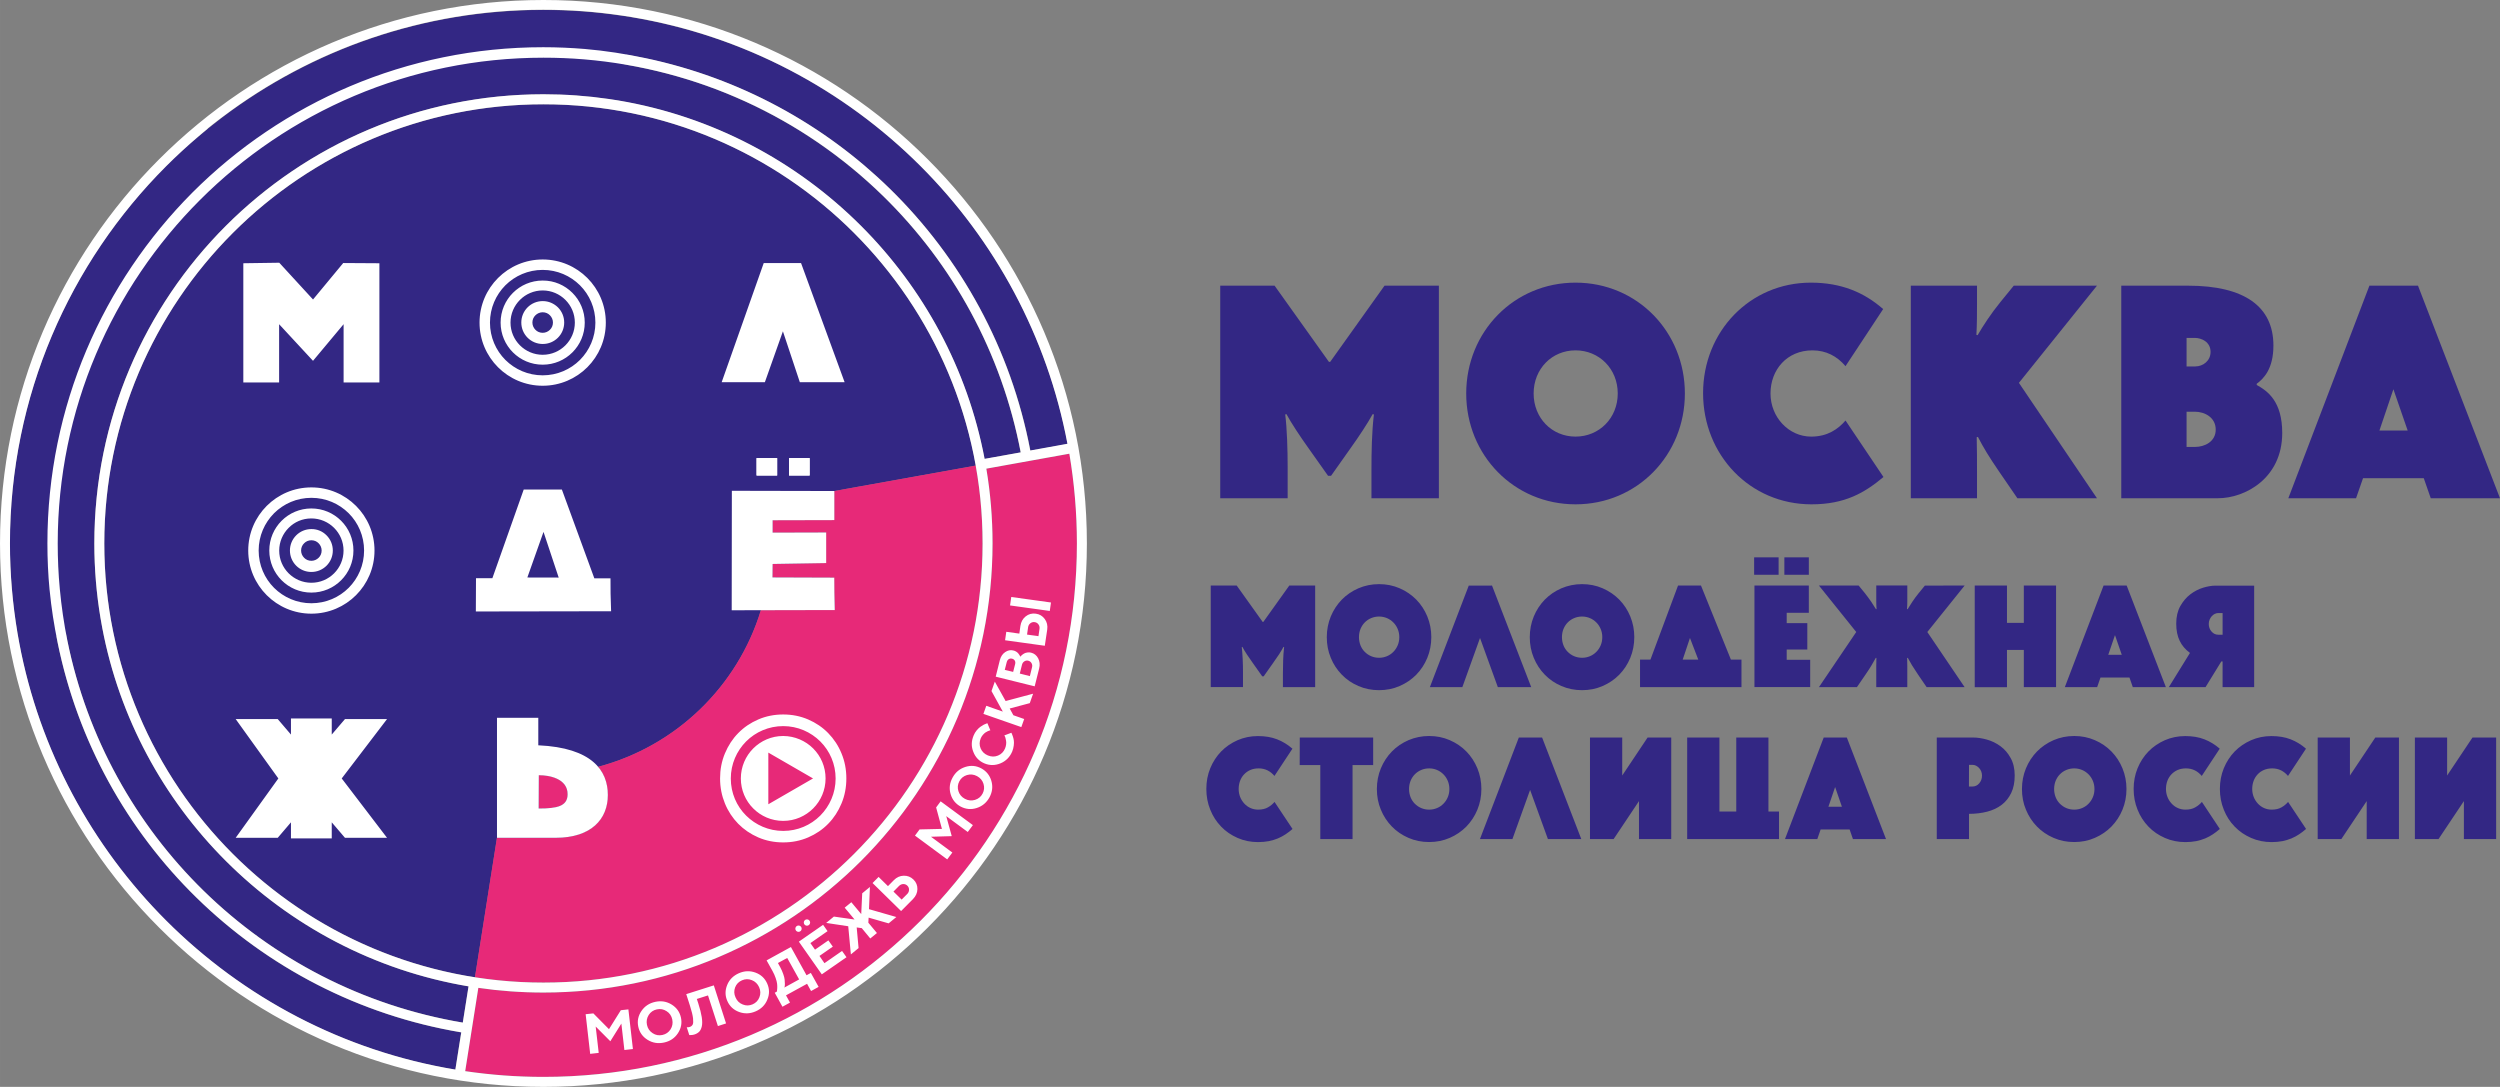 <?xml version="1.0" encoding="UTF-8"?>
<!DOCTYPE svg PUBLIC "-//W3C//DTD SVG 1.1//EN" "http://www.w3.org/Graphics/SVG/1.1/DTD/svg11.dtd">
<!-- Creator: CorelDRAW -->
<svg xmlns="http://www.w3.org/2000/svg" xml:space="preserve" width="124.449mm" height="54.104mm" version="1.1" style="shape-rendering:geometricPrecision; text-rendering:geometricPrecision; image-rendering:optimizeQuality; fill-rule:evenodd; clip-rule:evenodd"
viewBox="0 0 3648.46 1586.17"
 xmlns:xlink="http://www.w3.org/1999/xlink"
 xmlns:xodm="http://www.corel.com/coreldraw/odm/2003">
 <rect x="0" y="0" width="3648.46" height="1586.17" fill="#808080" stroke="none"/>
 <defs>
  <style type="text/css">
   <![CDATA[
    .fil0 {fill:#332784}
    .fil4 {fill:#332784}
    .fil1 {fill:#E72978}
    .fil2 {fill:white}
    .fil5 {fill:white}
    .fil6 {fill:white}
    .fil3 {fill:#332784;fill-rule:nonzero}
   ]]>
  </style>
 </defs>
 <g id="Слой_x0020_1">
  <path class="fil0" fill="#332784" d="M697.64 1426.91c-1.43,-0.22 -2.86,-0.44 -4.3,-0.66 1.43,0.22 2.87,0.44 4.3,0.66l0 0zm225.05 -1401.56l0 0c163.11,27.33 308.92,105.36 420.9,217.22 108.34,108.34 184.93,248.53 214.47,405.36l-54.23 9.81c-28.33,-148.67 -101.4,-280.71 -204.66,-381.78 -103.16,-100.95 -236.52,-171.16 -385.52,-196.29l-2.42 14.33c10.91,1.87 21.82,3.97 32.51,6.28 132.8,28.88 251.61,94.56 345.18,186.04 101.28,99.08 172.81,228.36 200.59,373.95l-52.68 9.48c-25.02,-131.59 -89.38,-249.19 -180.41,-340.11 -94.23,-94.23 -216.9,-159.81 -354.11,-182.84l0 -0.11 0 0 -14.33 -2.2 0 0c-30.97,-4.52 -62.71,-6.83 -95,-6.83 -180.97,0 -344.85,73.4 -463.44,191.99 -118.59,118.58 -191.88,282.47 -191.88,463.43 0,37.14 3.09,73.62 9.04,109.11l-0 0 0 0 2.54 14.22c25.02,131.59 89.38,249.19 180.42,340.11 94.23,94.23 217,159.92 354.11,182.95l-8.38 52.9c-146.14,-24.58 -276.96,-93.35 -378.25,-192.43 -99.08,-96.98 -169.73,-222.85 -198.82,-364.58 -0.66,-3.09 -1.21,-6.28 -1.88,-9.37l-14.22 2.54 0 0 0 0c28.33,148.67 101.4,280.71 204.66,381.77 103.38,101.06 236.85,171.27 386.18,196.4l-8.6 54.33c-163.44,-27.11 -309.8,-105.25 -422,-217.45 -108.34,-108.34 -184.94,-248.53 -214.47,-405.36l0 0 -2.54 -14.22c-7.17,-42.54 -11.02,-86.3 -11.02,-130.94 0,-215.02 87.18,-409.66 228.03,-550.5 12.9,-13 26.34,-25.46 40.23,-37.47l0.55 -0.44 0.11 -0.11 0.66 -0.55 0 0 0.66 -0.55 0.11 -0.11 0.55 -0.44c1.65,-1.43 3.2,-2.76 4.85,-4.08l0 0c2.1,-1.76 4.3,-3.53 6.39,-5.4l0 0c2.42,-1.98 4.85,-4.08 7.38,-6.06l0 0c6.28,-5.07 12.68,-10.03 19.07,-14.88l0.11 -0.11 1.98 -1.54 0 0c130.27,-98.09 292.28,-156.28 467.85,-156.28 38.79,0 76.93,2.86 114.18,8.38l14.33 2.2 0 0 0.77 0.11 0.45 0.1 0 0zm-217.34 1402.66c-1.43,-0.22 -2.87,-0.44 -4.19,-0.55 1.32,0.22 2.75,0.33 4.19,0.55l0 0zm7.94 1.1c-1.33,-0.11 -2.65,-0.33 -3.97,-0.55 1.32,0.22 2.64,0.33 3.97,0.55l0 0zm532.98 -1089.22c-115.94,-115.94 -276.19,-187.69 -453.19,-187.69 -177,0 -337.25,71.74 -453.19,187.69 -115.94,115.94 -187.69,276.19 -187.69,453.19 0,177 71.75,337.25 187.69,453.19 93.68,93.68 216.35,158.48 353.23,179.97l32.18 -203.56 0 0 85.3 0c52.46,0 76.38,-27.34 76.38,-62.49 0,-14.66 -3.97,-29.09 -14.11,-41.11 113.52,-29.98 203.67,-117.15 237.62,-228.58l107.78 -0.22c-0.55,-18.63 -0.77,-33.72 -0.77,-47.28l-90.15 -0.33 0.22 -19.62 78.14 -1.32 0 -44.64 -78.14 0.22 0 -18.07 90.04 -0.22 0 -42.43 206.43 -37.14 0.11 0.44c-23.58,-131.59 -87.17,-249.3 -177.87,-340l0 0zm-460.13 840.03c27.66,0 42.21,-3.53 42.21,-20.94 0,-22.59 -26.01,-27.77 -41.99,-27.77l-0.22 48.72z"/>
  <path class="fil1" fill="#E72978" d="M1560.59 662.15l-121.13 21.82c5.95,35.49 9.04,71.97 9.04,109.11 0,180.97 -73.4,344.85 -191.98,463.44 -118.59,118.59 -282.47,191.99 -463.44,191.99 -32.29,0 -64.03,-2.32 -95,-6.83l-19.18 121.57c37.25,5.51 75.39,8.38 114.18,8.38 215.02,0 409.66,-87.18 550.51,-228.03 140.85,-140.85 228.03,-335.48 228.03,-550.5 0,-44.64 -3.74,-88.4 -11.02,-130.94l0 0zm-774.46 517.77l0.22 -48.6c15.98,0 41.99,5.18 41.99,27.77 -0.11,17.41 -14.55,20.83 -42.21,20.83l0 0zm431.37 -463.33l206.42 -37.14c6.62,36.92 10.03,74.83 10.03,113.63 0,177 -71.75,337.25 -187.69,453.19 -115.94,115.94 -276.19,187.69 -453.19,187.69 -33.95,0 -67.34,-2.64 -99.96,-7.71l32.07 -203.56 0 0 85.31 -0c52.46,0 76.38,-27.34 76.38,-62.49 0,-14.66 -3.97,-29.09 -14.11,-41.11 113.52,-29.98 203.67,-117.15 237.62,-228.58l107.78 -0.22c-0.55,-18.63 -0.77,-33.72 -0.77,-47.28l-90.16 -0.33 0.22 -19.62 78.14 -1.32 0 -44.64 -78.14 0.22 0 -18.07 90.04 -0.22 0.01 -42.43z"/>
  <path class="fil2" fill="white" d="M1246.27 339.9c-115.94,-115.94 -276.19,-187.69 -453.19,-187.69 -177,0 -337.25,71.74 -453.19,187.69 -115.94,115.94 -187.69,276.19 -187.69,453.19 0,177 71.75,337.25 187.69,453.19 115.94,115.94 276.19,187.69 453.19,187.69 177,0 337.25,-71.75 453.19,-187.69 115.94,-115.94 187.69,-276.19 187.69,-453.19 -0,-177 -71.75,-337.25 -187.7,-453.19l0 0zm-1173.87 521.3c2.54,26.34 6.5,51.14 11.68,76.48 29.54,144.93 101.73,273.55 202.9,372.51 103.38,101.06 236.85,171.38 386.18,196.4l-8.6 54.33c-163.44,-27.11 -309.8,-105.25 -422,-217.45 -108.34,-108.34 -184.93,-248.53 -214.47,-405.36l-2.54 -14.22 0 0c-7.17,-42.54 -11.02,-86.29 -11.02,-130.93 0,-215.02 87.18,-409.66 228.03,-550.51 15.21,-15.21 31.19,-29.87 47.61,-43.86l0 0c2.1,-1.76 4.3,-3.53 6.39,-5.4l0 0c1.65,-1.43 3.42,-2.75 5.07,-4.19l0.11 -0.11 0.11 0 0 0 0.11 -0.11 0.11 -0.11 0.11 -0.11 0.11 -0.11 0.11 -0.11 0 0 0.11 -0.11 0.11 -0.11 0.11 -0.11 0.11 -0.11 0.11 -0.11 0.11 -0.11 0 0 0.11 -0.11 0.11 -0.11 0.11 -0.11 0.11 -0.11 0.11 -0.11 0.11 -0.11 0 0 0.11 -0.11c2.2,-1.76 4.3,-3.53 6.5,-5.18l0.11 -0.11c1.98,-1.54 3.86,-3.09 5.84,-4.52l0.55 -0.44c1.87,-1.43 3.86,-2.98 5.73,-4.41l0.66 -0.44 1.76 -1.33 0 0c130.27,-98.09 292.28,-156.28 467.85,-156.28 38.8,0 76.93,2.86 114.18,8.38l0 0 14.33 2.2 0 0 0.99 0.22 0.11 0 0 0c163.11,27.34 308.92,105.36 420.9,217.23 108.34,108.34 184.94,248.53 214.47,405.36l-54.23 9.81c-28.33,-148.67 -101.4,-280.71 -204.66,-381.77 -96.43,-94.34 -219.21,-161.79 -356.54,-190.78 -29.76,-6.28 -58.3,-10.8 -89.05,-13.44 -20.17,-1.65 -40.34,-2.54 -60.51,-2.54 -199.92,0 -380.89,81.01 -511.93,212.05 -130.66,131.22 -211.67,312.19 -211.67,512.11 0,22.59 0.99,45.3 3.2,68.11l0 0zm779.97 -774.57c164.22,13.77 318.07,83.65 436.66,199.59 101.28,99.08 172.81,228.36 200.59,373.95l-52.68 9.48c-25.02,-131.59 -89.38,-249.19 -180.41,-340.11 -94.23,-94.23 -217.01,-159.81 -354.11,-182.95l-14.33 -2.2 0 0c-30.97,-4.52 -62.71,-6.83 -95,-6.83 -180.97,0 -344.85,73.4 -463.44,191.99 -118.7,118.7 -191.99,282.58 -191.99,463.55 0,37.14 3.09,73.62 9.04,109.11l2.54 14.22 0 0 0 0c25.02,131.59 89.38,249.19 180.42,340.11 94.23,94.23 217.01,159.92 354.11,182.95l-8.38 52.9c-146.14,-24.58 -276.96,-93.35 -378.25,-192.43 -99.19,-96.98 -169.95,-223.07 -198.82,-365.02 -4.96,-24.58 -8.71,-50.15 -11.02,-75.17 -2.09,-21.93 -3.08,-44.2 -3.08,-66.68 0,-195.74 79.35,-372.96 207.64,-501.25 128.28,-128.28 305.51,-207.64 501.24,-207.64 19.84,0 39.57,0.78 59.29,2.43l0 0zm-59.29 -86.63c218.99,0 417.26,88.72 560.76,232.33 143.5,143.49 232.32,341.76 232.32,560.76 0,218.99 -88.72,417.26 -232.32,560.76 -143.5,143.5 -341.76,232.33 -560.76,232.33 -218.99,0 -417.26,-88.72 -560.76,-232.33 -143.5,-143.49 -232.32,-341.76 -232.32,-560.76 0,-218.99 88.72,-417.26 232.32,-560.76 143.49,-143.49 341.76,-232.33 560.76,-232.33l0 0zm767.51 662.15c7.16,42.54 11.02,86.3 11.02,130.93 0,215.02 -87.18,409.55 -228.03,550.51 -140.85,140.85 -335.48,228.03 -550.51,228.03 -38.79,0 -76.93,-2.87 -114.18,-8.38l19.18 -121.57c30.97,4.52 62.71,6.83 95,6.83 180.97,0 344.85,-73.4 463.44,-191.99 118.59,-118.59 191.98,-282.47 191.98,-463.44 0,-37.14 -3.08,-73.62 -9.04,-109.11l121.13 -21.82 0 0zm-790.99 180.64l23.59 -66.57 22.15 66.68 -45.74 -0.11 0 0zm122.22 49.26l-197.39 0.33 0.22 -48.6 23.91 0 45.74 -129.39 55.66 0 47.39 129.61 23.59 0c-0.11,13.78 0.11,29.21 0.88,48.05l0 0zm-327 157.38l-66.13 86.63 66.13 86.63 -61.39 0 -19.29 -22.59 0 23.48 -59.52 0 0 -23.48 -19.29 22.59 -61.39 0 62.27 -86.63 -62.27 -86.63 61.39 0 19.29 22.59 0 -23.48 59.52 0 0 23.48 19.29 -22.59 61.39 0 0 0zm652.68 -206.43c0,13.45 0.22,28.55 0.77,47.28l-150.44 0.33 0.22 -174.35 149.56 0.33 0 42.43 -90.04 0.22 0 18.07 78.14 -0.22 0 44.64 -78.14 1.33 -0.22 19.62 90.15 0.33 0 0zm-30.97 293.05l-32.62 18.84 -32.62 18.84 0 -37.69 0 -37.7 32.62 18.84 32.62 18.85 0 0zm0.22 -43.76c11.24,11.24 18.07,26.67 18.07,43.76 0,17.08 -6.94,32.62 -18.07,43.76 -11.24,11.24 -26.67,18.19 -43.75,18.19 -17.08,0 -32.62,-6.95 -43.76,-18.19 -11.24,-11.24 -18.07,-26.67 -18.07,-43.76 0,-17.08 6.95,-32.62 18.07,-43.76 11.24,-11.24 26.67,-18.19 43.76,-18.19 17.08,0.11 32.62,7.06 43.75,18.19l0 0zm-43.75 -32.62c21.16,0 40.23,8.6 54.11,22.37 13.89,13.89 22.37,32.95 22.37,54.11 0,21.16 -8.6,40.23 -22.37,54.11 -13.89,13.89 -32.95,22.37 -54.11,22.37 -21.16,0 -40.23,-8.6 -54.12,-22.37 -13.89,-13.78 -22.37,-32.95 -22.37,-54.11 0,-21.16 8.6,-40.23 22.37,-54.11 13.88,-13.89 33.06,-22.37 54.12,-22.37l0 0zm-92.14 76.38c0,-13 2.32,-25.13 7.05,-36.48 4.74,-11.35 11.13,-21.27 19.4,-29.65 8.26,-8.48 18.07,-15.1 29.32,-19.95 11.24,-4.85 23.37,-7.27 36.37,-7.27 13,0 25.02,2.42 36.37,7.27 11.24,4.85 21.05,11.46 29.32,19.95 8.26,8.48 14.77,18.29 19.4,29.65 4.74,11.35 7.05,23.48 7.05,36.48 0,13 -2.32,25.13 -7.05,36.48 -4.74,11.35 -11.13,21.27 -19.4,29.65 -8.26,8.48 -18.07,15.1 -29.32,19.95 -11.24,4.85 -23.36,7.27 -36.37,7.27 -13,0 -25.13,-2.42 -36.37,-7.27 -11.24,-4.85 -21.05,-11.57 -29.32,-19.95 -8.26,-8.48 -14.77,-18.29 -19.4,-29.65 -4.63,-11.35 -7.05,-23.48 -7.05,-36.48l0 0zm-643.53 -662.92l0 85.08 -52.24 0 0 -174.02 52.46 -0.77 49.26 53.67 44.08 -53.23 52.79 0.33 0 174.02 -52.24 0 0 -85.08 -44.64 53.45 -49.48 -53.45 0 0zm378.8 706.79l0.22 -48.6c15.98,0 41.99,5.18 41.99,27.77 -0.11,17.3 -14.55,20.83 -42.21,20.83l0 0zm-60.84 42.76l0 -175.12 60.28 0 0 40.12c78.69,3.53 101.5,37.03 101.5,72.52 0,35.16 -24.03,62.49 -76.38,62.49l-85.41 -0 0 0zm88.94 -774.12c5.73,5.73 9.15,13.55 9.15,22.15 0,8.7 -3.53,16.53 -9.15,22.15 -5.73,5.73 -13.55,9.15 -22.15,9.15 -8.7,0 -16.53,-3.53 -22.15,-9.15 -5.73,-5.73 -9.15,-13.56 -9.15,-22.15 0,-8.71 3.53,-16.53 9.15,-22.15 5.73,-5.73 13.56,-9.15 22.15,-9.15 8.59,0 16.42,3.52 22.15,9.15l0 0zm-22.26 -24.69c12.9,0 24.69,5.29 33.17,13.78 8.49,8.48 13.78,20.17 13.78,33.17 0,12.9 -5.29,24.69 -13.78,33.17 -8.48,8.48 -20.17,13.78 -33.17,13.78 -12.9,0 -24.69,-5.29 -33.17,-13.78 -8.48,-8.48 -13.78,-20.17 -13.78,-33.17 0,-13 5.29,-24.69 13.78,-33.17 8.48,-8.48 20.28,-13.78 33.17,-13.78l0 0zm43.42 3.53c11.13,11.13 17.97,26.45 17.97,43.42 0,16.97 -6.83,32.29 -17.97,43.42 -11.13,11.13 -26.45,17.97 -43.42,17.97 -16.97,0 -32.29,-6.83 -43.42,-17.97 -11.13,-11.13 -17.97,-26.45 -17.97,-43.42 0,-16.97 6.83,-32.29 17.97,-43.42 11.13,-11.13 26.45,-17.97 43.42,-17.97 16.97,-0.11 32.29,6.83 43.42,17.97l0 0zm-43.42 -33.51c21.27,0 40.45,8.6 54.44,22.49 13.89,13.89 22.49,33.17 22.49,54.44 0,21.27 -8.6,40.45 -22.49,54.44 -13.89,13.89 -33.17,22.49 -54.44,22.49 -21.27,0 -40.45,-8.6 -54.44,-22.49 -13.89,-13.89 -22.48,-33.17 -22.48,-54.44 0,-21.27 8.6,-40.45 22.48,-54.44 14,-13.89 33.17,-22.49 54.44,-22.49l0 0zm0 61.83c4.19,0 7.94,1.65 10.58,4.41 2.75,2.75 4.41,6.5 4.41,10.58 0,4.19 -1.65,7.94 -4.41,10.58 -2.75,2.75 -6.5,4.41 -10.58,4.41 -4.19,0 -7.94,-1.65 -10.58,-4.41 -2.75,-2.75 -4.41,-6.5 -4.41,-10.58 0,-4.19 1.65,-7.93 4.41,-10.58 2.64,-2.64 6.5,-4.41 10.58,-4.41l0 0zm0 -77.04c50.92,0 92.14,41.22 92.14,92.14 0,50.92 -41.22,92.13 -92.14,92.13 -50.92,0 -92.14,-41.22 -92.14,-92.13 0,-50.91 41.33,-92.14 92.14,-92.14l0 0zm-294.15 381.33c11.13,11.13 17.97,26.45 17.97,43.42 0,16.97 -6.83,32.29 -17.97,43.42 -11.13,11.13 -26.45,17.97 -43.42,17.97 -16.97,0 -32.29,-6.83 -43.43,-17.97 -11.13,-11.13 -17.97,-26.45 -17.97,-43.42 0,-16.97 6.83,-32.29 17.97,-43.42 11.13,-11.13 26.45,-17.97 43.43,-17.97 16.97,0 32.29,6.83 43.42,17.97l0 0zm-21.27 21.27c5.73,5.73 9.15,13.55 9.15,22.15 0,8.7 -3.53,16.53 -9.15,22.15 -5.73,5.73 -13.56,9.15 -22.15,9.15 -8.71,0 -16.53,-3.53 -22.15,-9.15 -5.73,-5.73 -9.15,-13.56 -9.15,-22.15 0,-8.71 3.53,-16.53 9.15,-22.15 5.73,-5.73 13.56,-9.15 22.15,-9.15 8.7,-0.11 16.53,3.42 22.15,9.15l0 0zm-22.15 -24.68c12.89,0 24.69,5.29 33.17,13.77 8.48,8.49 13.78,20.17 13.78,33.17 0,12.9 -5.29,24.69 -13.78,33.17 -8.48,8.48 -20.17,13.77 -33.17,13.77 -12.9,0 -24.69,-5.29 -33.17,-13.77 -8.48,-8.49 -13.78,-20.17 -13.78,-33.17 0,-12.9 5.29,-24.69 13.78,-33.17 8.48,-8.6 20.17,-13.77 33.17,-13.77l0 0zm0 31.85c4.18,0 7.93,1.65 10.58,4.41 2.76,2.75 4.41,6.5 4.41,10.58 0,4.19 -1.65,7.93 -4.41,10.58 -2.75,2.75 -6.5,4.41 -10.58,4.41 -4.19,0 -7.94,-1.65 -10.58,-4.41 -2.76,-2.76 -4.41,-6.5 -4.41,-10.58 0,-4.19 1.65,-7.94 4.41,-10.58 2.64,-2.76 6.39,-4.41 10.58,-4.41l0 0zm0 -61.93c21.27,0 40.45,8.6 54.44,22.49 13.89,13.89 22.49,33.17 22.49,54.44 0,21.27 -8.6,40.45 -22.49,54.44 -13.89,13.89 -33.17,22.49 -54.44,22.49 -21.27,0 -40.45,-8.6 -54.44,-22.49 -13.89,-13.89 -22.49,-33.17 -22.49,-54.44 0,-21.27 8.6,-40.45 22.49,-54.44 14,-13.89 33.17,-22.49 54.44,-22.49l0 0zm0 -15.21c50.92,0 92.13,41.22 92.13,92.14 0,50.92 -41.22,92.13 -92.13,92.13 -50.92,0 -92.14,-41.22 -92.14,-92.13 0,-50.91 41.22,-92.14 92.14,-92.14l0 0zm712.85 -153.52l-24.69 -74.28 -26.34 74.28 -63.04 0 61.39 -173.91 54.44 0 63.59 173.91 -65.35 0 0 0zm-220.54 923.46c-2.75,4.41 -3.64,9.15 -2.54,14.44 1.1,5.29 3.86,9.26 8.26,12.12 4.3,2.86 9.04,3.75 14.22,2.64 5.18,-1.11 9.04,-3.86 11.91,-8.16 2.75,-4.41 3.64,-9.15 2.54,-14.44 -1.1,-5.29 -3.86,-9.37 -8.26,-12.12 -4.41,-2.87 -9.04,-3.75 -14.22,-2.65 -5.18,1.11 -9.15,3.86 -11.91,8.16l0 0zm95.01 -43.2l-40.23 12.78 5.51 17.2c2.42,7.6 3.86,13.55 4.41,18.07 0.44,4.52 0.33,7.49 -0.55,9.15 -0.88,1.65 -2.32,2.86 -4.41,3.53 -1.33,0.44 -2.75,0.55 -4.19,0.44l3.64 11.35 1.11 0c0.66,0 1.54,0 2.86,-0.11 1.33,-0.11 2.54,-0.44 3.64,-0.77 2.86,-0.88 5.18,-2.32 6.94,-4.08 1.76,-1.88 2.98,-4.41 3.75,-7.83 0.77,-3.42 0.77,-7.83 -0.11,-13.44 -0.88,-5.62 -2.54,-12.23 -5.07,-20.06l-2.1 -6.39 16.31 -5.18 14.44 44.74 11.91 -3.86 -17.87 -55.55 0 0zm31.08 2.97c1.87,-4.85 5.18,-8.26 10.03,-10.36 4.85,-2.1 9.59,-2.2 14.44,-0.22 4.85,1.88 8.38,5.4 10.58,10.25 2.2,4.96 2.32,9.81 0.44,14.66 -1.87,4.85 -5.18,8.26 -9.92,10.36 -4.85,2.09 -9.59,2.2 -14.44,0.22 -4.85,-1.88 -8.38,-5.29 -10.47,-10.25 -2.32,-4.96 -2.43,-9.81 -0.66,-14.66l0 0zm5.73 35.82c-8.04,-2.97 -13.78,-8.38 -17.08,-15.98 -3.42,-7.72 -3.42,-15.43 -0.22,-23.37 3.19,-7.94 8.92,-13.55 17.08,-17.19 8.16,-3.53 16.2,-3.86 24.25,-0.88 8.04,2.97 13.67,8.26 17.08,15.98 3.42,7.71 3.53,15.43 0.22,23.37 -3.19,7.93 -8.92,13.66 -17.08,17.19 -8.05,3.53 -16.21,3.86 -24.25,0.88l0 0zm52.13 -27.99l2.98 -1.65c0.11,-0.33 0.22,-0.77 0.33,-1.33 0.11,-0.66 0.22,-1.98 0.33,-3.97 0.11,-1.98 0,-4.08 -0.22,-6.28 -0.22,-2.2 -0.99,-4.96 -2.1,-8.26 -1.1,-3.31 -2.64,-6.72 -4.52,-10.14l-8.71 -15.65 35.49 -19.51 22.81 41.22 6.28 -3.42 11.35 20.39 -11.02 6.06 -5.84 -10.58 -30.75 16.86 5.84 10.58 -11.02 6.06 -11.23 -20.39 0 0zm7.83 -37.58l-3.2 -5.84 13.56 -7.39 17.41 31.3 -21.6 11.9 0.44 -1.43c0.22,-0.89 0.33,-2.2 0.33,-3.97 0,-1.76 -0.11,-3.75 -0.33,-6.06 -0.22,-2.32 -0.88,-5.07 -2.1,-8.38 -1.21,-3.42 -2.64,-6.72 -4.51,-10.14l0 0zm64.69 -5.62l25.68 -17.85 6.5 9.15 -36.04 25.02 -33.5 -47.72 35.38 -24.58 6.5 9.26 -25.02 17.41 6.72 9.59 19.51 -13.55 6.5 9.15 -19.51 13.55 7.27 10.58 0 0zm54.44 -51.14l-7.38 -0.99 2.75 30.09 -11.24 9.26 -3.86 -41.11 -32.18 -4.85 11.24 -9.26 30.2 4.3 -14.44 -17.3 9.7 -7.94 14.44 17.3 1.43 -30.31 11.24 -9.26 -1.33 32.4 39.9 11.47 -11.24 9.26 -29.2 -8.38 -0.44 7.38 12.56 15.1 -9.7 7.94 -12.45 -15.1 0 0zm74.72 -42.32l-17.3 17.41 -41.66 -40.89 8.82 -8.93 13.67 13.44 8.48 -8.6c4.19,-4.3 9.04,-6.5 14.55,-6.61 5.51,-0.11 10.14,1.65 14.22,5.62 3.97,3.86 5.84,8.6 5.73,14 -0.11,5.41 -2.32,10.26 -6.51,14.55l0 0zm-16.53 0.66l-11.91 -11.68 8.16 -8.26c1.76,-1.76 3.86,-2.64 6.17,-2.75 2.32,0 4.3,0.77 5.95,2.42 1.65,1.65 2.54,3.64 2.42,5.95 0,2.32 -0.88,4.41 -2.64,6.17l-8.16 8.15 0 0zm82.88 -158.26c-1.54,-4.96 -1.11,-9.7 1.32,-14.33 2.42,-4.63 6.17,-7.61 11.13,-9.15 4.96,-1.43 9.92,-0.99 14.66,1.54 4.74,2.54 7.94,6.28 9.48,11.24 1.54,4.96 1.11,9.7 -1.33,14.33 -2.42,4.63 -6.17,7.61 -11.13,9.15 -4.96,1.43 -9.92,0.99 -14.66,-1.54 -4.74,-2.54 -7.94,-6.29 -9.48,-11.24l0 0zm26.78 24.58c-8.16,2.64 -15.98,1.87 -23.36,-1.98 -7.39,-3.97 -12.34,-10.03 -14.77,-18.19 -2.42,-8.16 -1.54,-16.2 2.75,-24.03 4.19,-7.82 10.36,-13 18.52,-15.65 8.16,-2.64 15.87,-1.98 23.36,1.98 7.38,3.97 12.34,10.03 14.77,18.19 2.42,8.16 1.54,16.2 -2.64,24.03 -4.29,7.82 -10.47,13 -18.63,15.65l0 0zm-4.63 -105.7c1.21,-2.86 2.64,-5.4 4.52,-7.6 1.88,-2.2 3.64,-3.97 5.4,-5.18 1.76,-1.21 3.42,-2.2 4.96,-3.09 1.54,-0.77 2.86,-1.33 3.86,-1.65l1.43 -0.44 4.3 10.36c-0.22,0.11 -0.66,0.11 -1.11,0.22 -0.44,0.11 -1.33,0.44 -2.64,0.99 -1.21,0.55 -2.42,1.21 -3.53,1.98 -1.1,0.77 -2.32,1.98 -3.64,3.42 -1.33,1.54 -2.32,3.2 -3.09,4.96 -2.1,5.07 -2.2,9.92 -0.22,14.66 1.98,4.74 5.51,8.26 10.58,10.36 5.07,2.1 10.03,2.2 14.77,0.22 4.85,-1.98 8.26,-5.51 10.36,-10.47 0.77,-1.98 1.33,-3.97 1.54,-5.95 0.22,-1.98 0.22,-3.75 -0.11,-5.29 -0.22,-1.43 -0.55,-2.86 -0.88,-4.08 -0.33,-1.21 -0.77,-2.09 -1.11,-2.75l-0.55 -0.88 10.25 -3.86c0.22,0.33 0.44,0.77 0.77,1.43 0.33,0.66 0.77,1.87 1.43,3.86 0.66,1.87 1.11,3.86 1.43,5.95 0.33,1.98 0.22,4.52 -0.11,7.38 -0.33,2.98 -1.11,5.84 -2.2,8.6 -3.42,8.16 -9.15,14 -16.97,17.3 -7.93,3.31 -15.76,3.42 -23.47,0.22 -7.72,-3.19 -13.23,-8.82 -16.31,-16.75 -3.18,-7.71 -3.08,-15.75 0.34,-23.91l0 0zm18.51 -43.42l-4.19 11.79 55.33 19.28 4.19 -11.79 -15.76 -5.51 -5.4 -9.81 29.32 -7.83 4.85 -13.78 -40.12 10.69 -15.76 -28.33 -4.85 13.78 16.53 29.98 -24.14 -8.48 0 0zm77.15 -54.33c1.43,-5.62 0.88,-10.58 -1.43,-14.99 -2.32,-4.41 -5.84,-7.16 -10.36,-8.26 -1.76,-0.44 -3.64,-0.55 -5.4,-0.22 -1.76,0.22 -3.2,0.66 -4.41,1.33 -1.11,0.55 -2.2,1.33 -3.31,2.2 -0.99,0.88 -1.66,1.54 -1.98,1.87 -0.33,0.33 -0.55,0.66 -0.66,0.88l-0.22 -0.77c-0.22,-0.44 -0.44,-1.1 -0.99,-1.87 -0.44,-0.77 -1.11,-1.65 -1.88,-2.54 -0.77,-0.88 -1.76,-1.65 -2.97,-2.42 -1.21,-0.77 -2.64,-1.33 -4.19,-1.65 -3.97,-0.99 -7.94,-0.22 -11.79,2.42 -3.86,2.64 -6.39,6.5 -7.72,11.57l-6.06 24.25 56.87 14.11 6.49 -25.9 0 0zm-13.56 11.02l3.2 -12.9c0.55,-2.2 0.33,-4.19 -0.77,-6.06 -0.99,-1.76 -2.54,-2.98 -4.63,-3.53 -2.1,-0.55 -3.97,-0.22 -5.73,0.88 -1.76,1.1 -2.98,2.75 -3.53,4.96l-3.2 12.9 14.66 3.74 0 0zm-33.73 -20.39l-2.87 11.24 12.23 2.98 2.87 -11.24c0.55,-1.98 0.33,-3.75 -0.44,-5.18 -0.88,-1.43 -2.2,-2.42 -3.97,-2.86 -1.87,-0.44 -3.42,-0.22 -4.85,0.66 -1.54,0.99 -2.42,2.43 -2.97,4.41l0 0zm6.61 -95.11l-1.76 12.34 57.97 8.04 1.76 -12.34 -57.97 -8.04 0 0zm52.46 47.72c0.88,-5.95 -0.33,-11.13 -3.53,-15.54 -3.2,-4.41 -7.49,-7.05 -13.12,-7.83 -5.51,-0.77 -10.47,0.55 -14.76,3.97 -4.3,3.42 -6.83,8.04 -7.72,14l-1.54 11.13 -19.06 -2.64 -1.76 12.34 57.97 8.04 3.52 -23.47 0 0zm-12.78 9.48l1.54 -10.69c0.33,-2.42 -0.11,-4.63 -1.54,-6.5 -1.33,-1.88 -3.2,-2.98 -5.51,-3.31 -2.32,-0.33 -4.41,0.22 -6.28,1.65 -1.87,1.43 -2.97,3.42 -3.31,5.84l-1.54 10.69 16.64 2.32 0 0zm-140.85 281.26l-8.48 -31.3 6.61 -8.93 47.06 34.71 -7.49 10.03 -31.41 -23.15 8.04 29.21 -30.31 0.88 31.19 23.03 -7.49 10.03 -47.06 -34.71 6.72 -9.04 32.62 -0.77 0 0zm-485.92 292.28l-22.81 -23.04 -11.24 1.21 6.62 57.86 12.45 -1.43 -4.41 -38.46 21.38 21.49 16.09 -25.79 4.41 38.57 12.45 -1.43 -6.61 -57.86 -11.02 1.21 -17.3 27.67 0 0zm56.32 15.54c7.27,4.52 15.21,5.84 24.03,3.97 8.7,-1.88 15.43,-6.28 20.17,-13.45 4.74,-7.05 6.28,-14.77 4.52,-22.92 -1.76,-8.16 -6.28,-14.55 -13.55,-19.06 -7.27,-4.52 -15.21,-5.84 -23.91,-3.97 -8.71,1.88 -15.43,6.28 -20.28,13.45 -4.74,7.05 -6.28,14.66 -4.52,22.92 1.76,8.16 6.27,14.54 13.55,19.06z"/>
  <path class="fil3" fill="#332784" fill-rule="nonzero" d="M2020.55 416.91l-79.33 111.24 -1.77 0 -79.33 -111.24 -79.33 0 0 310.23 98.39 0 0 -45.65c0,-24.37 -0.89,-55.84 -3.55,-76.67l1.77 -0.44c6.65,12.41 20.39,33.24 32.8,50.52l27.92 39.44 4.43 0 28.81 -40.77c12.41,-17.28 24.82,-36.34 31.91,-49.19l1.77 0.44c-3.1,26.59 -3.55,54.07 -3.55,80.66l0 41.66 98.39 0 0 -310.23 -79.33 0zm119.22 157.33c0,89.97 69.58,161.77 159.55,161.77 89.97,0 159.55,-71.8 159.55,-161.77 0,-89.97 -69.58,-161.76 -159.55,-161.76 -89.97,0 -159.55,71.8 -159.55,161.76zm98.39 0c0,-35.9 26.59,-62.93 61.16,-62.93 34.57,0 61.6,27.03 61.6,62.93 0,35.9 -27.03,62.93 -61.6,62.93 -34.57,0 -61.16,-27.04 -61.16,-62.93zm455.16 39.45c-10.64,12.41 -26.15,23.49 -50.08,23.49 -32.8,0 -59.39,-28.36 -59.39,-62.93 0,-34.57 23.93,-62.93 61.16,-62.93 19.94,0 35.9,8.42 48.31,23.05l54.95 -83.32c-27.92,-24.37 -61.16,-38.56 -105.48,-38.56 -89.08,0 -157.33,71.35 -157.33,161.32 0,89.97 68.25,162.21 158.22,162.21 48.75,0 77.56,-16.84 105.04,-39.89l-55.4 -82.43zm245.53 -196.78l-19.5 23.93c-13.74,16.84 -25.26,34.57 -33.24,48.31l-1.77 -0.44c0.89,-15.95 0.89,-31.91 0.89,-47.42l0 -24.38 -96.62 0 0 310.23 96.62 0 0 -30.58c0,-21.27 0,-46.53 -0.45,-58.5l1.77 -0.44c7.98,15.51 15.96,28.81 31.47,51.41l26.15 38.11 116.12 0 -113.9 -168.41 113.9 -141.82 -121.43 0z"/>
  <g>
   <path class="fil3" fill="#332784" fill-rule="nonzero" d="M1919.33 854.58l0 148.23 -47.06 0 0 -19.95c0,-6.39 0.11,-12.79 0.33,-19.29 0.22,-6.5 0.66,-12.9 1.43,-19.28l-0.88 -0.22c-1.65,3.09 -3.97,6.72 -6.61,11.02 -2.75,4.19 -5.62,8.38 -8.6,12.45l-13.77 19.51 -2.09 -0.01 -13.33 -18.84c-2.97,-4.08 -5.95,-8.38 -8.93,-12.9 -2.97,-4.52 -5.18,-8.26 -6.72,-11.24l-0.88 0.22c0.55,4.96 0.99,10.8 1.33,17.63 0.33,6.83 0.44,13.12 0.44,18.96l0 21.82 -47.07 0 0 -148.13 37.92 0 37.91 53.12 0.88 0 37.92 -53.12 37.8 0zm16.97 75.27c0,-10.69 1.98,-20.83 5.84,-30.2 3.86,-9.37 9.26,-17.52 16.09,-24.58 6.83,-6.94 14.88,-12.45 24.25,-16.53 9.26,-3.97 19.29,-6.06 30.09,-6.06 10.69,0 20.72,1.98 30.09,6.06 9.37,4.08 17.41,9.59 24.25,16.53 6.83,6.95 12.23,15.21 16.09,24.58 3.86,9.37 5.84,19.4 5.84,30.2 0,10.69 -1.98,20.83 -5.84,30.2 -3.86,9.37 -9.26,17.52 -16.09,24.58 -6.83,6.94 -14.88,12.45 -24.25,16.53 -9.37,4.08 -19.4,6.06 -30.09,6.06 -10.69,0 -20.72,-1.98 -30.09,-6.06 -9.37,-3.97 -17.41,-9.48 -24.25,-16.53 -6.83,-6.95 -12.24,-15.21 -16.09,-24.58 -3.97,-9.48 -5.84,-19.51 -5.84,-30.2l0 0zm46.95 0c0,4.19 0.77,8.16 2.2,11.91 1.43,3.64 3.53,6.83 6.17,9.48 2.65,2.64 5.73,4.85 9.37,6.39 3.64,1.54 7.49,2.32 11.57,2.32 4.08,0 7.94,-0.77 11.57,-2.32 3.64,-1.54 6.72,-3.64 9.37,-6.39 2.64,-2.65 4.74,-5.84 6.28,-9.48 1.54,-3.64 2.32,-7.6 2.32,-11.91 0,-4.3 -0.77,-8.16 -2.32,-11.9 -1.54,-3.64 -3.64,-6.83 -6.28,-9.48 -2.65,-2.64 -5.73,-4.85 -9.37,-6.39 -3.64,-1.54 -7.49,-2.32 -11.57,-2.32 -4.08,0 -7.94,0.77 -11.57,2.32 -3.64,1.54 -6.72,3.64 -9.37,6.39 -2.64,2.64 -4.63,5.84 -6.17,9.48 -1.43,3.64 -2.2,7.6 -2.2,11.9l0 0zm194.19 -75.27l57.2 148.23 -48.72 0 -26.01 -71.75 -25.79 71.75 -47.39 0 56.76 -148.23 33.95 -0.01zm55.1 75.27c0,-10.69 1.98,-20.83 5.84,-30.2 3.86,-9.37 9.26,-17.52 16.09,-24.58 6.83,-6.94 14.88,-12.45 24.25,-16.53 9.37,-3.97 19.4,-6.06 30.09,-6.06 10.69,0 20.72,1.98 30.08,6.06 9.37,4.08 17.41,9.59 24.25,16.53 6.84,6.95 12.23,15.21 16.09,24.58 3.86,9.37 5.84,19.4 5.84,30.2 0,10.69 -1.98,20.83 -5.84,30.2 -3.86,9.37 -9.26,17.52 -16.09,24.58 -6.83,6.94 -14.88,12.45 -24.25,16.53 -9.37,4.08 -19.4,6.06 -30.08,6.06 -10.69,0 -20.72,-1.98 -30.09,-6.06 -9.37,-3.97 -17.41,-9.48 -24.25,-16.53 -6.83,-6.95 -12.23,-15.21 -16.09,-24.58 -3.96,-9.48 -5.84,-19.51 -5.84,-30.2l0 0zm46.95 0c0,4.19 0.77,8.16 2.2,11.91 1.43,3.64 3.53,6.83 6.17,9.48 2.64,2.64 5.73,4.85 9.37,6.39 3.64,1.54 7.49,2.32 11.57,2.32 4.08,0 7.93,-0.77 11.57,-2.32 3.64,-1.54 6.72,-3.64 9.37,-6.39 2.65,-2.65 4.74,-5.84 6.28,-9.48 1.54,-3.64 2.32,-7.6 2.32,-11.91 0,-4.3 -0.77,-8.16 -2.32,-11.9 -1.54,-3.64 -3.64,-6.83 -6.28,-9.48 -2.64,-2.64 -5.73,-4.85 -9.37,-6.39 -3.64,-1.54 -7.49,-2.32 -11.57,-2.32 -4.08,0 -7.94,0.77 -11.57,2.32 -3.64,1.54 -6.73,3.64 -9.37,6.39 -2.64,2.64 -4.63,5.84 -6.17,9.48 -1.43,3.64 -2.2,7.6 -2.2,11.9l0 0zm113.96 72.96l0 -40.23 15.21 0 40.23 -108.01 33.51 0 43.65 108.01 15.43 0 0 40.23 -148.02 0zm72.85 -71.75l-10.58 31.52 22.7 0 -12.12 -31.52zm94.23 -76.49l79.24 0 0 39.79 -32.29 0 0 14.99 30.09 0 0 38.57 -30.09 0 0 14.99 34.28 0 0 39.79 -81.34 0 0 -148.13 0.11 0zm177.66 148.24l0 -14.66 0 -7.83 0 -7.83c0,-2.54 0,-4.85 0.11,-6.94 0.11,-2.1 0.11,-3.86 0.11,-5.29l-0.88 -0.22c-1.98,3.64 -4.08,7.38 -6.28,11.02 -2.2,3.64 -5.07,8.16 -8.82,13.55l-12.46 18.19 -55.43 0 54.44 -80.46 -54.44 -67.78 57.97 0 9.37 11.46c3.2,4.08 6.17,8.16 8.93,12.12 2.65,4.08 4.96,7.72 6.95,10.91l0.88 -0.22c-0.33,-3.86 -0.44,-7.6 -0.44,-11.46l0 -11.24 0 -11.68 45.3 0.01 0 11.69 0 11.24c0,3.86 -0.11,7.6 -0.44,11.46l0.88 0.22c1.98,-3.2 4.3,-6.83 6.95,-10.91 2.64,-3.97 5.62,-8.04 8.93,-12.12l9.37 -11.46 57.97 -0.01 -54.44 67.78 54.44 80.46 -55.44 0 -12.45 -18.19c-3.64,-5.4 -6.61,-9.92 -8.82,-13.56 -2.2,-3.64 -4.3,-7.38 -6.28,-11.02l-0.89 0.22c0,1.43 0,3.2 0.11,5.29 0.11,2.1 0.11,4.41 0.11,6.95l0 7.83 0 7.82 0 14.66 -45.29 -0zm215.35 -54.34l-24.58 0 0 54.44 -47.06 0 0 -148.35 47.06 0 0 54.44 24.58 0 0 -54.44 47.06 -0.01 0 148.23 -47.06 0 0 -54.34zm150.11 -93.9l57.2 148.23 -48.27 0 -4.85 -14 -42.32 -0 -4.85 14 -47.17 0 56.54 -148.23 33.73 -0.01zm-26.89 101.06l19.73 0 -9.92 -28.77 -9.81 28.77zm212.82 47.17l-45.96 0 0 -37.47 -1.87 0 -23.03 37.47 -53.56 0 30.86 -49.93c-6.62,-4.85 -11.69,-10.69 -14.99,-17.63 -3.42,-6.94 -5.07,-15.32 -5.07,-25.13 0,-10.03 1.98,-18.51 5.95,-25.57 3.97,-7.05 8.82,-12.78 14.76,-17.3 5.84,-4.41 12.12,-7.61 18.63,-9.59 6.61,-1.98 12.56,-2.97 17.85,-2.97l56.54 0 0 148.12 -0.11 0zm-45.96 -108.12l-6.39 0c-1.65,0 -3.31,0.44 -4.96,1.21 -1.65,0.77 -3.09,1.87 -4.3,3.2 -1.21,1.33 -2.32,2.97 -3.2,4.96 -0.88,1.98 -1.33,4.08 -1.33,6.39 0,4.41 1.33,8.16 4.08,11.24 2.64,3.09 5.95,4.63 9.92,4.63l6.18 0 0 -31.63 0 0z"/>
  </g>
  <g>
   <path class="fil3" fill="#332784" fill-rule="nonzero" d="M1886.27 1209.79c-3.2,2.87 -6.62,5.4 -10.03,7.71 -3.42,2.32 -7.17,4.3 -11.24,6.06 -3.97,1.65 -8.38,2.97 -13.12,3.97 -4.74,0.88 -10.03,1.43 -15.76,1.43 -10.69,0 -20.72,-1.98 -29.98,-6.06 -9.26,-4.08 -17.31,-9.48 -24.03,-16.53 -6.72,-6.95 -12.12,-15.21 -15.87,-24.69 -3.86,-9.48 -5.73,-19.51 -5.73,-30.31 0,-10.69 1.87,-20.83 5.73,-30.2 3.86,-9.37 9.15,-17.52 15.87,-24.47 6.72,-6.94 14.77,-12.34 23.91,-16.42 9.15,-3.97 19.07,-6.06 29.65,-6.06 10.58,0 19.95,1.54 28.11,4.74 8.16,3.2 15.54,7.71 22.37,13.67l-26.23 39.78c-2.97,-3.53 -6.39,-6.28 -10.14,-8.16 -3.86,-1.87 -8.16,-2.86 -12.9,-2.86 -4.52,0 -8.6,0.77 -12.12,2.32 -3.64,1.54 -6.61,3.75 -9.26,6.5 -2.54,2.75 -4.52,5.95 -5.84,9.59 -1.32,3.64 -1.98,7.61 -1.98,11.69 0,4.08 0.77,7.94 2.2,11.68 1.43,3.64 3.53,6.83 6.06,9.59 2.53,2.76 5.51,4.96 9.04,6.5 3.42,1.54 7.16,2.32 11.13,2.32 5.73,0 10.58,-1.11 14.44,-3.42 3.86,-2.2 6.94,-4.85 9.48,-7.83l26.24 39.45zm10.58 -133.47l107.12 0 0 40.23 -30.08 0 0 108.01 -47.06 0 0 -108.01 -30.09 0 0.11 -40.23 0 0zm112.53 75.17c0,-10.69 1.98,-20.83 5.84,-30.2 3.86,-9.37 9.26,-17.53 16.09,-24.58 6.83,-6.95 14.88,-12.46 24.25,-16.53 9.37,-3.97 19.4,-6.06 30.09,-6.06 10.69,0 20.72,1.98 30.08,6.06 9.37,4.08 17.41,9.48 24.25,16.53 6.83,6.94 12.23,15.21 16.09,24.58 3.86,9.37 5.84,19.4 5.84,30.2 0,10.69 -1.98,20.83 -5.84,30.2 -3.86,9.37 -9.26,17.52 -16.09,24.58 -6.83,6.95 -14.88,12.45 -24.25,16.53 -9.37,4.08 -19.4,6.06 -30.08,6.06 -10.69,0 -20.72,-1.98 -30.09,-6.06 -9.37,-4.08 -17.41,-9.48 -24.25,-16.53 -6.83,-6.95 -12.23,-15.21 -16.09,-24.58 -3.97,-9.37 -5.84,-19.51 -5.84,-30.2l0 0zm46.95 0c0,4.19 0.77,8.16 2.2,11.91 1.43,3.64 3.53,6.83 6.17,9.48 2.64,2.64 5.73,4.85 9.37,6.39 3.64,1.54 7.5,2.32 11.57,2.32 4.08,0 7.93,-0.77 11.57,-2.32 3.64,-1.54 6.72,-3.64 9.37,-6.39 2.64,-2.64 4.74,-5.84 6.28,-9.48 1.54,-3.64 2.32,-7.61 2.32,-11.91 0,-4.19 -0.77,-8.16 -2.32,-11.91 -1.54,-3.64 -3.64,-6.83 -6.28,-9.48 -2.64,-2.65 -5.73,-4.85 -9.37,-6.39 -3.64,-1.55 -7.49,-2.32 -11.57,-2.32 -4.08,0 -7.94,0.77 -11.57,2.32 -3.64,1.54 -6.72,3.64 -9.37,6.39 -2.64,2.64 -4.63,5.84 -6.17,9.48 -1.43,3.75 -2.2,7.72 -2.2,11.91l0 0zm194.19 -75.17l57.2 148.23 -48.72 0 -26.01 -71.74 -25.79 71.74 -47.4 0 56.76 -148.23c0,-0 33.95,-0 33.95,-0zm141.4 92.8l-37.03 55.44 -34.5 0 0 -148.23 47.06 -0 0 55.44 37.03 -55.44 34.49 0 0 148.23 -47.06 0 0 -55.44zm117.37 15.21l24.58 0 0 -108.01 46.95 -0 0 108.01 15.43 0 0 40.23 -134.02 0 0 -148.23 47.06 -0 0 108.01 0 0zm185.93 -108.01l57.2 148.23 -48.27 0 -4.85 -14 -42.32 0 -4.85 14 -47.17 0 56.54 -148.23c0,-0 33.72,-0 33.72,-0zm-26.89 101.07l19.73 0 -9.92 -28.77 -9.81 28.77zm158.15 -101.07l52.68 0c6.39,0 13.12,0.99 20.28,2.97 7.16,1.98 13.77,5.18 19.84,9.59 6.07,4.41 11.13,10.25 14.99,17.3 3.97,7.05 5.95,15.65 5.95,25.57 0,9.92 -1.65,18.3 -5.07,25.46 -3.42,7.05 -8.04,12.9 -14,17.41 -5.95,4.52 -13,7.82 -21.05,9.92 -8.16,2.09 -16.97,3.19 -26.56,3.19l0 36.81 -47.06 0.01 0 -148.23zm46.95 71.53l5.07 0c3.97,0 7.27,-1.54 9.92,-4.63 2.64,-3.09 4.08,-6.83 4.08,-11.24 0,-2.2 -0.44,-4.41 -1.21,-6.39 -0.89,-1.98 -1.88,-3.64 -3.2,-4.96 -1.33,-1.33 -2.75,-2.42 -4.3,-3.2 -1.66,-0.77 -3.31,-1.21 -4.96,-1.21l-5.29 0 -0.11 31.63 0 0zm77.37 3.64c0,-10.69 1.98,-20.83 5.84,-30.2 3.86,-9.37 9.26,-17.53 16.09,-24.58 6.83,-6.95 14.88,-12.46 24.25,-16.53 9.26,-3.97 19.29,-6.06 30.09,-6.06 10.69,0 20.72,1.98 30.09,6.06 9.37,4.08 17.41,9.48 24.25,16.53 6.83,6.94 12.24,15.21 16.09,24.58 3.86,9.37 5.84,19.4 5.84,30.2 0,10.69 -1.98,20.83 -5.84,30.2 -3.86,9.37 -9.26,17.52 -16.09,24.58 -6.83,6.95 -14.88,12.45 -24.25,16.53 -9.26,4.08 -19.29,6.06 -30.09,6.06 -10.69,0 -20.72,-1.98 -30.09,-6.06 -9.37,-4.08 -17.41,-9.48 -24.25,-16.53 -6.83,-6.95 -12.23,-15.21 -16.09,-24.58 -3.97,-9.37 -5.84,-19.51 -5.84,-30.2l0 0zm46.95 0c0,4.19 0.77,8.16 2.2,11.91 1.43,3.64 3.53,6.83 6.17,9.48 2.65,2.64 5.73,4.85 9.37,6.39 3.64,1.54 7.49,2.32 11.57,2.32 4.08,0 7.94,-0.77 11.57,-2.32 3.64,-1.54 6.72,-3.64 9.37,-6.39 2.64,-2.64 4.74,-5.84 6.28,-9.48 1.54,-3.64 2.32,-7.61 2.32,-11.91 0,-4.19 -0.77,-8.16 -2.32,-11.91 -1.54,-3.64 -3.64,-6.83 -6.28,-9.48 -2.65,-2.65 -5.73,-4.85 -9.37,-6.39 -3.64,-1.54 -7.49,-2.32 -11.57,-2.32 -4.08,0 -7.94,0.77 -11.57,2.32 -3.64,1.54 -6.72,3.64 -9.37,6.39 -2.64,2.64 -4.63,5.84 -6.17,9.48 -1.43,3.75 -2.2,7.72 -2.2,11.91l0 0zm241.81 58.3c-3.2,2.87 -6.61,5.4 -10.03,7.71 -3.42,2.32 -7.17,4.3 -11.24,6.06 -4.08,1.65 -8.38,2.97 -13.12,3.97 -4.74,0.88 -10.03,1.43 -15.76,1.43 -10.69,0 -20.72,-1.98 -29.98,-6.06 -9.26,-4.08 -17.3,-9.48 -24.03,-16.53 -6.72,-6.95 -12.12,-15.21 -15.87,-24.69 -3.86,-9.48 -5.73,-19.51 -5.73,-30.31 0,-10.69 1.88,-20.83 5.73,-30.2 3.86,-9.37 9.15,-17.52 15.87,-24.47 6.72,-6.94 14.77,-12.34 23.91,-16.42 9.15,-3.97 19.06,-6.06 29.65,-6.06 10.58,0 19.95,1.54 28.11,4.74 8.16,3.2 15.54,7.71 22.37,13.67l-26.23 39.78c-2.98,-3.53 -6.39,-6.28 -10.14,-8.16 -3.86,-1.87 -8.16,-2.86 -12.9,-2.86 -4.52,0 -8.6,0.77 -12.12,2.32 -3.64,1.54 -6.61,3.75 -9.26,6.5 -2.54,2.75 -4.52,5.95 -5.84,9.59 -1.32,3.64 -1.98,7.61 -1.98,11.69 0,4.08 0.77,7.94 2.2,11.68 1.43,3.64 3.53,6.83 6.06,9.59 2.54,2.75 5.51,4.96 9.04,6.5 3.42,1.54 7.17,2.32 11.13,2.32 5.84,0 10.58,-1.11 14.44,-3.42 3.86,-2.2 6.95,-4.85 9.59,-7.83l26.13 39.45zm125.86 0c-3.2,2.87 -6.61,5.4 -10.03,7.71 -3.42,2.32 -7.17,4.3 -11.24,6.06 -4.08,1.65 -8.38,2.97 -13.12,3.97 -4.74,0.88 -10.03,1.43 -15.76,1.43 -10.69,0 -20.72,-1.98 -29.98,-6.06 -9.26,-4.08 -17.3,-9.48 -24.03,-16.53 -6.83,-6.95 -12.12,-15.21 -15.87,-24.69 -3.86,-9.48 -5.73,-19.51 -5.73,-30.31 0,-10.69 1.88,-20.83 5.73,-30.2 3.86,-9.37 9.15,-17.52 15.87,-24.47 6.72,-6.94 14.77,-12.34 23.91,-16.42 9.15,-3.97 19.06,-6.06 29.65,-6.06 10.58,0 19.95,1.54 28.11,4.74 8.16,3.2 15.54,7.71 22.37,13.67l-26.23 39.78c-2.98,-3.53 -6.39,-6.28 -10.14,-8.16 -3.86,-1.87 -8.16,-2.86 -12.9,-2.86 -4.52,0 -8.6,0.77 -12.12,2.32 -3.64,1.54 -6.72,3.75 -9.26,6.5 -2.54,2.75 -4.52,5.95 -5.84,9.59 -1.32,3.64 -1.98,7.61 -1.98,11.69 0,4.08 0.77,7.94 2.2,11.68 1.43,3.64 3.53,6.83 6.06,9.59 2.54,2.75 5.51,4.96 9.04,6.5 3.42,1.54 7.17,2.32 11.13,2.32 5.73,0 10.58,-1.11 14.44,-3.42 3.86,-2.2 6.95,-4.85 9.48,-7.83l26.24 39.45zm88.5 -40.67l-37.03 55.44 -34.49 0 0 -148.23 47.06 -0 0 55.44 37.03 -55.44 34.5 0 0 148.23 -47.06 0 0 -55.44zm141.84 0l-37.03 55.44 -34.5 0 0 -148.23 47.06 -0 0 55.44 37.03 -55.44 34.5 0 0 148.23 -47.06 0 0 -55.44z"/>
  </g>
  <path class="fil3" fill="#332784" fill-rule="nonzero" d="M3095.77 727.15l140.94 0c39.89,0 93.95,-29.25 93.95,-95.29 0,-46.09 -21.27,-61.16 -37.23,-70.03l0 -1.77c10.19,-7.53 24.37,-21.72 24.37,-55.84 0,-56.73 -42.1,-87.31 -124.54,-87.31l-97.5 0 0 310.23zm95.29 -126.31l11.96 0c14.63,0 30.58,8.42 30.58,26.15 0,17.73 -16.4,25.26 -30.13,25.26l-12.41 0 0 -51.41zm0 -107.7l11.96 0c9.75,0 23.05,5.76 23.05,20.39 0,12.85 -10.64,21.27 -22.6,21.27l-12.41 0 0 -41.66z"/>
  <path class="fil3" fill="#332784" fill-rule="nonzero" d="M3457.89 416.91l-118.33 310.23 98.83 0 10.19 -29.25 88.64 0 10.19 29.25 101.05 0 -119.66 -310.23 -70.91 0zm35.01 151.13l20.83 60.27 -41.22 0 20.39 -60.27z"/>
  <polygon class="fil4" fill="#332784" points="2559.96,813.39 2595.67,813.39 2595.67,838.82 2559.96,838.82 "/>
  <polygon class="fil4" fill="#332784" points="2604.07,813.39 2639.79,813.39 2639.79,838.82 2604.07,838.82 "/>
  <g id="_2269098855696">
   <path class="fil5" fill="white" d="M1165.33 1350.68c2.56,0 4.63,2.08 4.63,4.64 0,2.56 -2.08,4.63 -4.63,4.63 -2.56,0 -4.64,-2.08 -4.64,-4.63 0,-2.56 2.08,-4.64 4.64,-4.64z"/>
   <path class="fil5" fill="white" d="M1177.67 1341.71c2.56,0 4.64,2.08 4.64,4.63 0,2.56 -2.08,4.64 -4.64,4.64 -2.56,0 -4.63,-2.08 -4.63,-4.64 0,-2.56 2.08,-4.63 4.63,-4.63z"/>
  </g>
  <path class="fil6" fill="white" d="M1104.11 668.52l30.06 0 0 25.43 -30.06 0 0 -25.43zm47.38 0l30.06 0 0 25.43 -30.06 0 0 -25.43z"/>
  <path class="fil6" fill="white" d="M1104.11 668.52l30.06 0 0 25.43 -30.06 0 0 -25.43zm47.38 0l30.06 0 0 25.43 -30.06 0 0 -25.43z"/>
 </g>
</svg>

